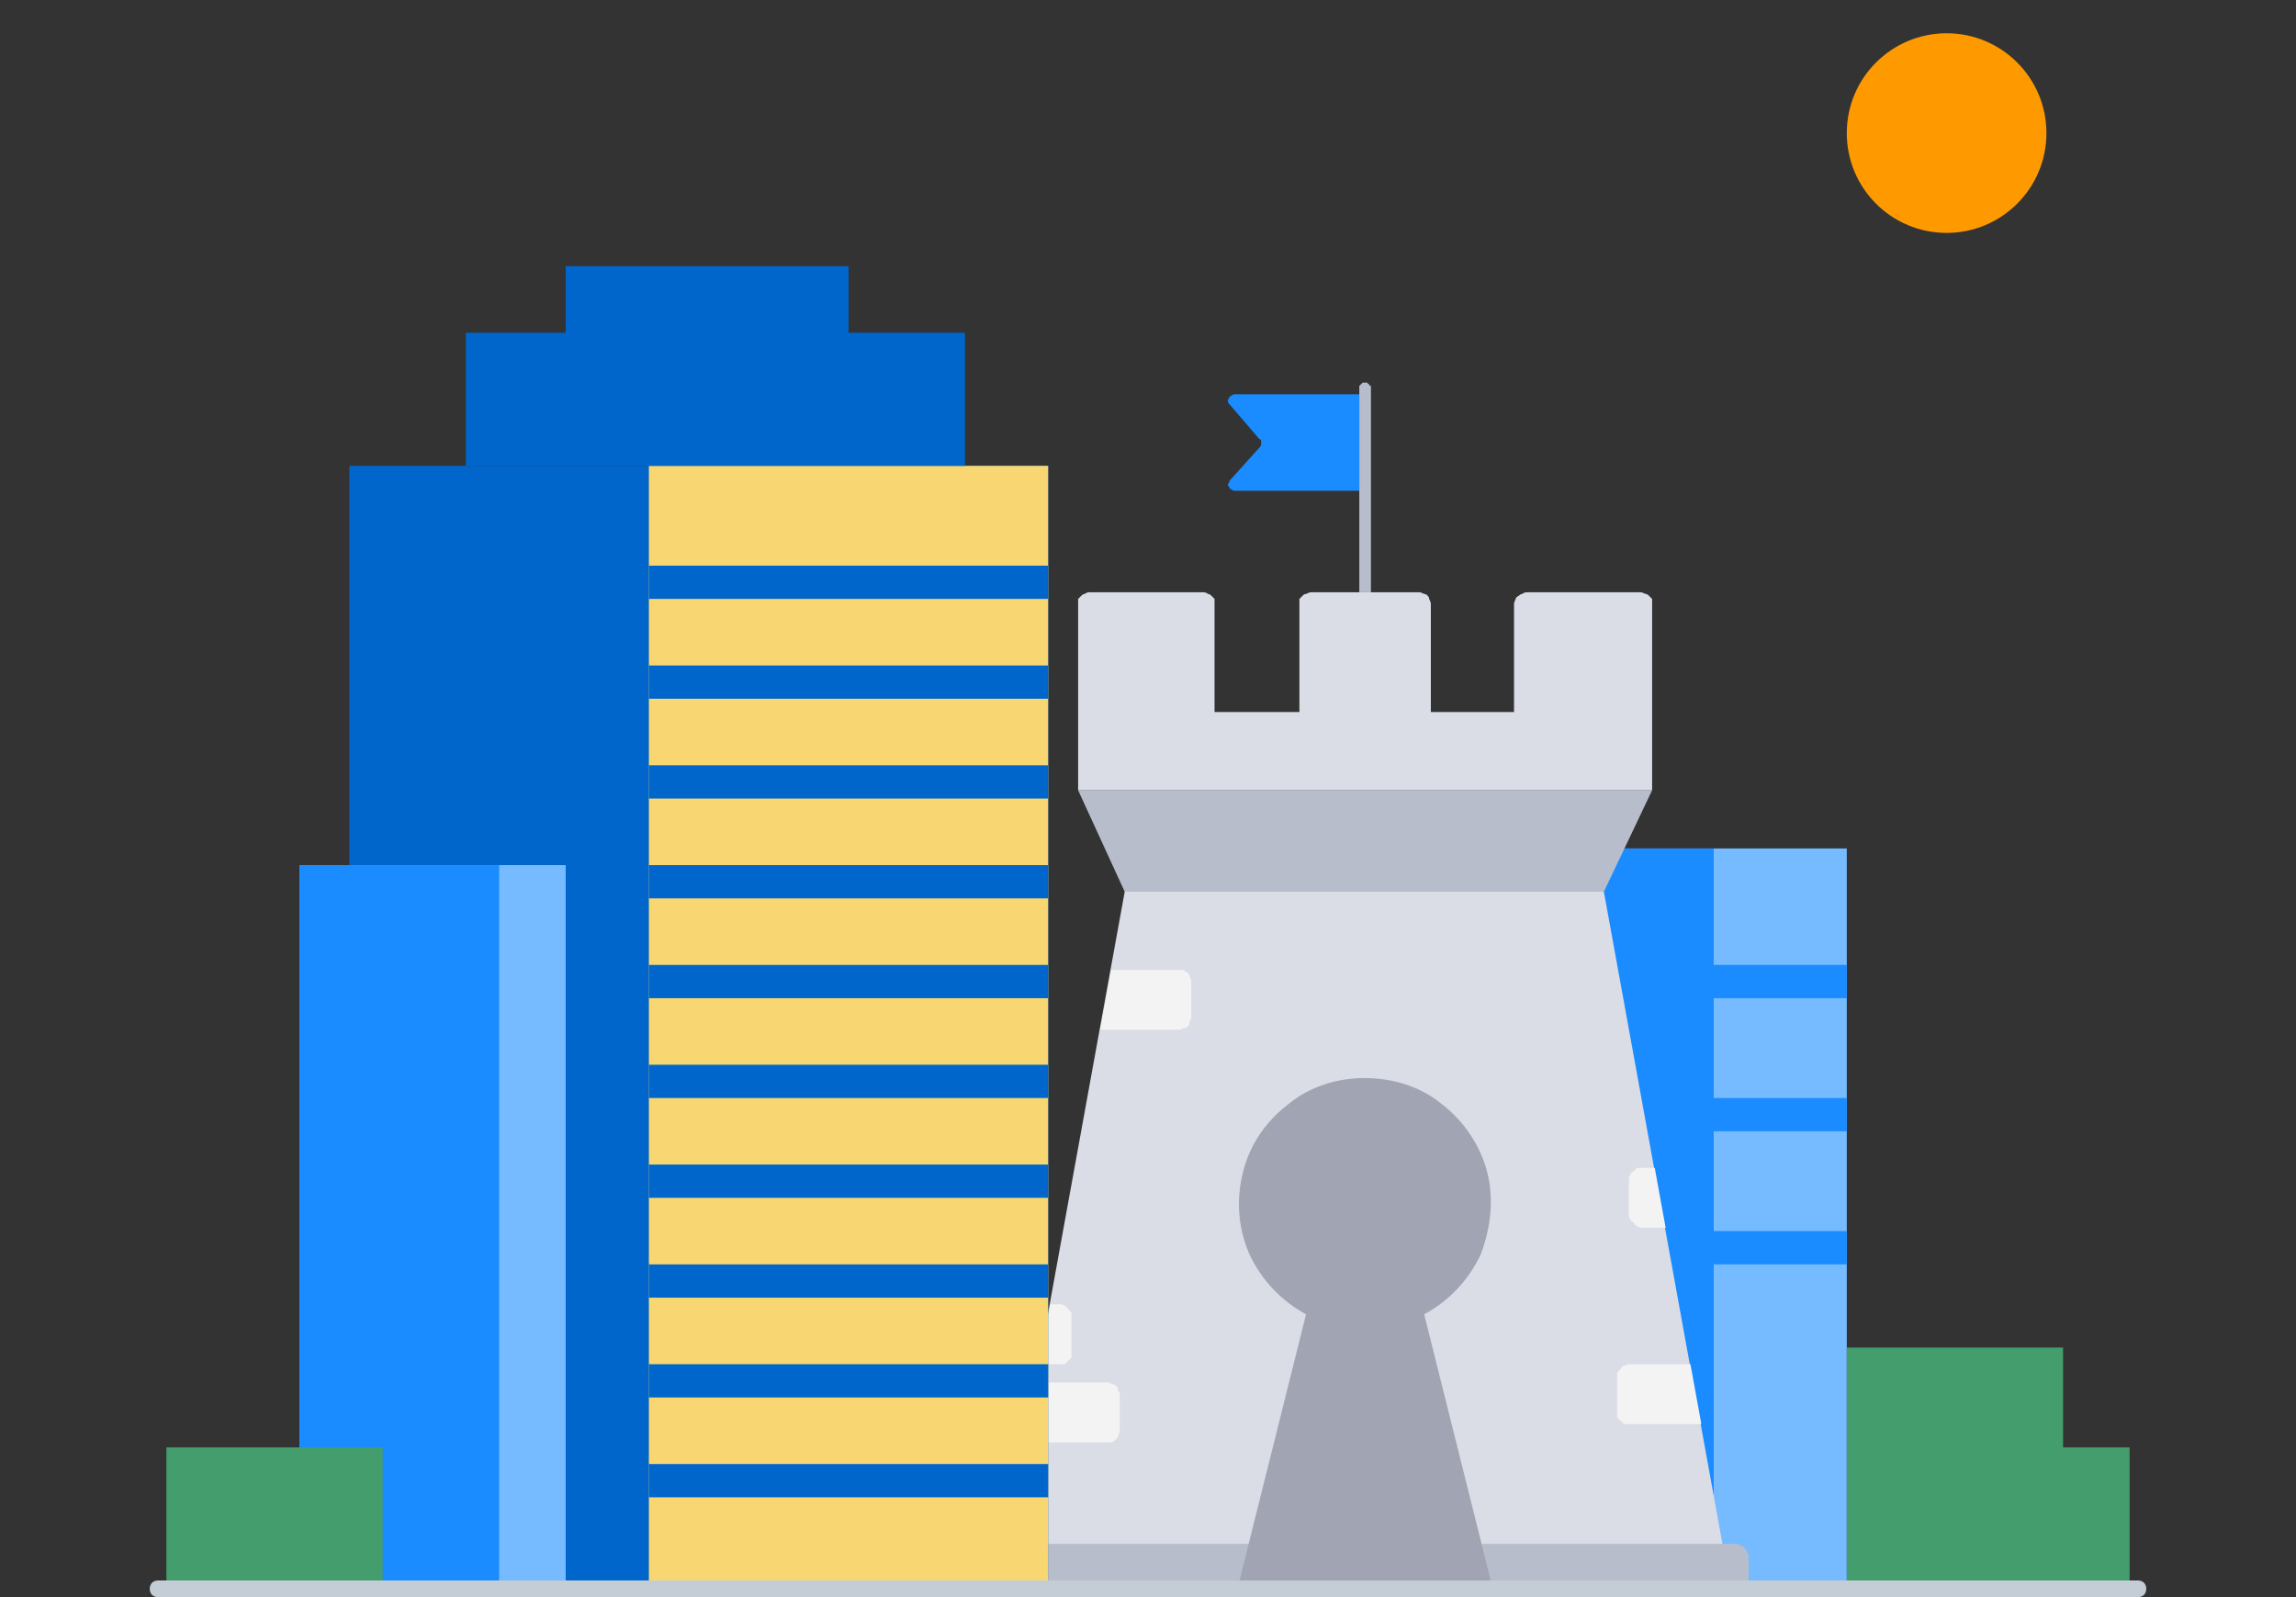 <svg version="1.2" xmlns="http://www.w3.org/2000/svg" viewBox="0 0 138 96" width="138" height="96">
	<rect x="0" y="0" width="138" height="96" fill="#333333" stroke="none"/>
	<title>business</title>
	<defs>
		<clipPath clipPathUnits="userSpaceOnUse" id="cp1">
			<path d="m67.64 53.6h28.8l7.2 39.6h-43.2z"/>
		</clipPath>
	</defs>
	<style>
		.s0 { fill: #76baff } 
		.s1 { fill: #1a8cff } 
		.s2 { fill: #b8bdcc } 
		.s3 { fill: #dadde6 } 
		.s4 { fill: #f3f3f3 } 
		.s5 { fill: #a1a5b3 } 
		.s6 { fill: #0066cc } 
		.s7 { fill: #f8d772 } 
		.s8 { fill: #439d6d } 
		.s9 { fill: #c4cdd5 } 
		.s10 { fill: #ff9900 } 
	</style>
	<g id="Layer">
		<g id="Layer">
			<path id="Layer" fill-rule="evenodd" class="s0" d="m95 51h16v44h-16z"/>
			<path id="Layer" fill-rule="evenodd" class="s1" d="m111 74v2h-9v-2zm0-8v2h-9v-2zm0-8v2h-9v-2z"/>
			<path id="Layer" fill-rule="evenodd" class="s1" d="m95 51h8v44h-8z"/>
			<g id="Layer">
				<path id="Layer" class="s2" d="m82 23q0.1 0 0.2 0q0 0.1 0.1 0.1q0 0.1 0.1 0.1q0 0.1 0 0.2v12.2h-0.7v-12.2q0-0.1 0-0.2q0 0 0.1-0.1q0 0 0.1-0.1q0.1 0 0.1 0z"/>
				<path id="Layer" class="s1" d="m74.2 23.7h7.5v5.8h-7.5q-0.1 0-0.2-0.1q-0.1 0-0.1-0.1q-0.1-0.1-0.1-0.2q0.1-0.1 0.1-0.2l1.8-2q0.1-0.1 0.1-0.2q0 0 0-0.1q0 0 0-0.1q0-0.1-0.1-0.1l-1.8-2.1q-0.1-0.1-0.1-0.2q0-0.1 0.1-0.2q0-0.1 0.1-0.1q0.1-0.1 0.2-0.1z"/>
				<g id="Layer">
					<path id="b" class="s3" d="m67.6 53.6h28.8l7.2 39.6h-43.2z"/>
					<g id="Clip-Path" clip-path="url(#cp1)">
						<path id="Layer" class="s4" d="m66.6 83.1q0.1 0 0.2 0.1q0.2 0 0.3 0.1q0.1 0.1 0.1 0.3q0.1 0.1 0.1 0.2v2.2q0 0.1-0.1 0.3q0 0.1-0.1 0.2q-0.1 0.1-0.3 0.2q-0.1 0-0.2 0h-6.5q-0.2 0-0.3 0q-0.1-0.1-0.2-0.2q-0.1-0.1-0.2-0.2q0-0.2 0-0.3v-2.2q0-0.1 0-0.2q0.1-0.2 0.2-0.3q0.1-0.1 0.2-0.1q0.1-0.1 0.3-0.1zm37.8-1.1q0.1 0 0.3 0.1q0.1 0 0.2 0.2q0.1 0.1 0.1 0.2q0.1 0.1 0.1 0.3v2.1q0 0.2-0.1 0.3q0 0.1-0.1 0.2q-0.1 0.1-0.2 0.2q-0.2 0-0.3 0h-6.5q-0.1 0-0.3 0q-0.1-0.1-0.2-0.2q-0.1-0.1-0.2-0.2q0-0.1 0-0.3v-2.1q0-0.2 0-0.3q0.1-0.1 0.2-0.2q0.1-0.2 0.2-0.2q0.2-0.1 0.3-0.1zm-40.7-3.6q0.2 0 0.3 0.1q0.1 0 0.2 0.2q0.1 0.1 0.2 0.2q0 0.1 0 0.3v2.1q0 0.2 0 0.3q-0.1 0.1-0.2 0.2q-0.1 0.1-0.2 0.2q-0.1 0-0.3 0h-6.5q-0.1 0-0.2 0q-0.2-0.1-0.3-0.2q-0.1-0.1-0.1-0.2q-0.1-0.1-0.1-0.3v-2.1q0-0.2 0.1-0.3q0-0.1 0.1-0.2q0.1-0.2 0.3-0.2q0.1-0.1 0.2-0.1zm41.4-8.2q0.2 0 0.3 0q0.1 0.1 0.2 0.2q0.2 0.1 0.2 0.2q0.1 0.1 0.1 0.3v2.1q0 0.2-0.1 0.3q0 0.1-0.2 0.2q-0.1 0.2-0.2 0.2q-0.1 0.1-0.3 0.1h-6.4q-0.2 0-0.3-0.1q-0.1 0-0.2-0.2q-0.2-0.1-0.2-0.2q-0.1-0.1-0.1-0.3v-2.1q0-0.2 0.1-0.3q0-0.1 0.2-0.2q0.1-0.1 0.2-0.2q0.1 0 0.3 0zm-34.2-11.9q0.1 0 0.2 0q0.2 0.1 0.3 0.2q0.1 0.1 0.1 0.2q0.1 0.2 0.1 0.3v2.2q0 0.1-0.1 0.2q0 0.2-0.1 0.3q-0.1 0.1-0.3 0.1q-0.1 0.1-0.2 0.1h-6.5q-0.2 0-0.3-0.1q-0.1 0-0.2-0.1q-0.1-0.1-0.2-0.3q0-0.1 0-0.2v-2.2q0-0.1 0-0.3q0.1-0.1 0.2-0.2q0.1-0.1 0.2-0.2q0.1 0 0.3 0z"/>
					</g>
				</g>
				<path id="Layer" class="s2" d="m59.7 92.8h44.7q0.1 0 0.2 0.1q0.2 0 0.3 0.2q0.1 0.1 0.1 0.2q0.1 0.1 0.1 0.3v1.4h-46.1v-1.4q0-0.2 0.1-0.3q0-0.1 0.1-0.2q0.1-0.2 0.2-0.2q0.2-0.1 0.3-0.1z"/>
				<path id="Layer" class="s5" d="m82 64.8c1.7 0 3.4 0.5 4.7 1.6c1.3 1 2.3 2.5 2.7 4.1c0.4 1.6 0.2 3.3-0.4 4.9c-0.7 1.5-1.9 2.8-3.4 3.6l4 16h-15.1l4-16c-1.5-0.8-2.7-2.1-3.4-3.6c-0.7-1.6-0.8-3.3-0.4-4.9c0.4-1.7 1.4-3.1 2.7-4.1c1.3-1.1 3-1.6 4.6-1.6z"/>
				<path id="Layer" class="s2" d="m64.8 47.5h34.5l-2.9 6.1h-28.8z"/>
				<path id="Layer" class="s3" d="m72.3 35.6q0.2 0 0.3 0.1q0.1 0 0.2 0.1q0.1 0.1 0.2 0.2q0 0.2 0 0.3v6.5h5.1v-6.5q0-0.1 0-0.3q0.1-0.1 0.2-0.2q0.1-0.1 0.2-0.1q0.2-0.1 0.3-0.1h6.5q0.1 0 0.3 0.1q0.1 0 0.2 0.1q0.1 0.1 0.1 0.2q0.1 0.2 0.1 0.3v6.5h5v-6.5q0-0.1 0.1-0.3q0-0.1 0.2-0.2q0.1-0.1 0.2-0.1q0.1-0.1 0.3-0.1h6.8q0.1 0 0.3 0.1q0.1 0 0.2 0.1q0.1 0.1 0.2 0.2q0 0.2 0 0.3v11.2h-34.5v-11.2q0-0.1 0-0.3q0.1-0.1 0.2-0.2q0.1-0.1 0.2-0.1q0.1-0.1 0.3-0.1z"/>
			</g>
			<path id="Layer" fill-rule="evenodd" class="s6" d="m21 28h42v68h-42z"/>
			<path id="Layer" fill-rule="evenodd" class="s7" d="m39 28h24v68h-24z"/>
			<path id="Layer" fill-rule="evenodd" class="s6" d="m63 88v2h-24v-2zm0-6v2h-24v-2zm0-6v2h-24v-2zm0-6v2h-24v-2zm0-6v2h-24v-2zm0-6v2h-24v-2zm0-6v2h-24v-2zm0-6v2h-24v-2zm0-6v2h-24v-2zm0-6v2h-24v-2zm-35-14h30v8h-30zm23-4h-17v4h17z"/>
			<path id="Layer" fill-rule="evenodd" class="s0" d="m18 52h16v43h-16z"/>
			<path id="Layer" fill-rule="evenodd" class="s1" d="m18 52h12v43h-12z"/>
			<path id="Layer" fill-rule="evenodd" class="s8" d="m111 96v-15h13v6h4v9zm-101-9h13v9h-13z"/>
			<path id="Layer" class="s9" d="m9 95.5c0-0.3 0.2-0.5 0.5-0.5h119c0.3 0 0.5 0.2 0.5 0.5c0 0.3-0.2 0.5-0.5 0.5h-119c-0.3 0-0.5-0.2-0.5-0.5z"/>
			<circle id="Layer" class="s10" cx="117" cy="8" r="6"/>
		</g>
	</g>
</svg>